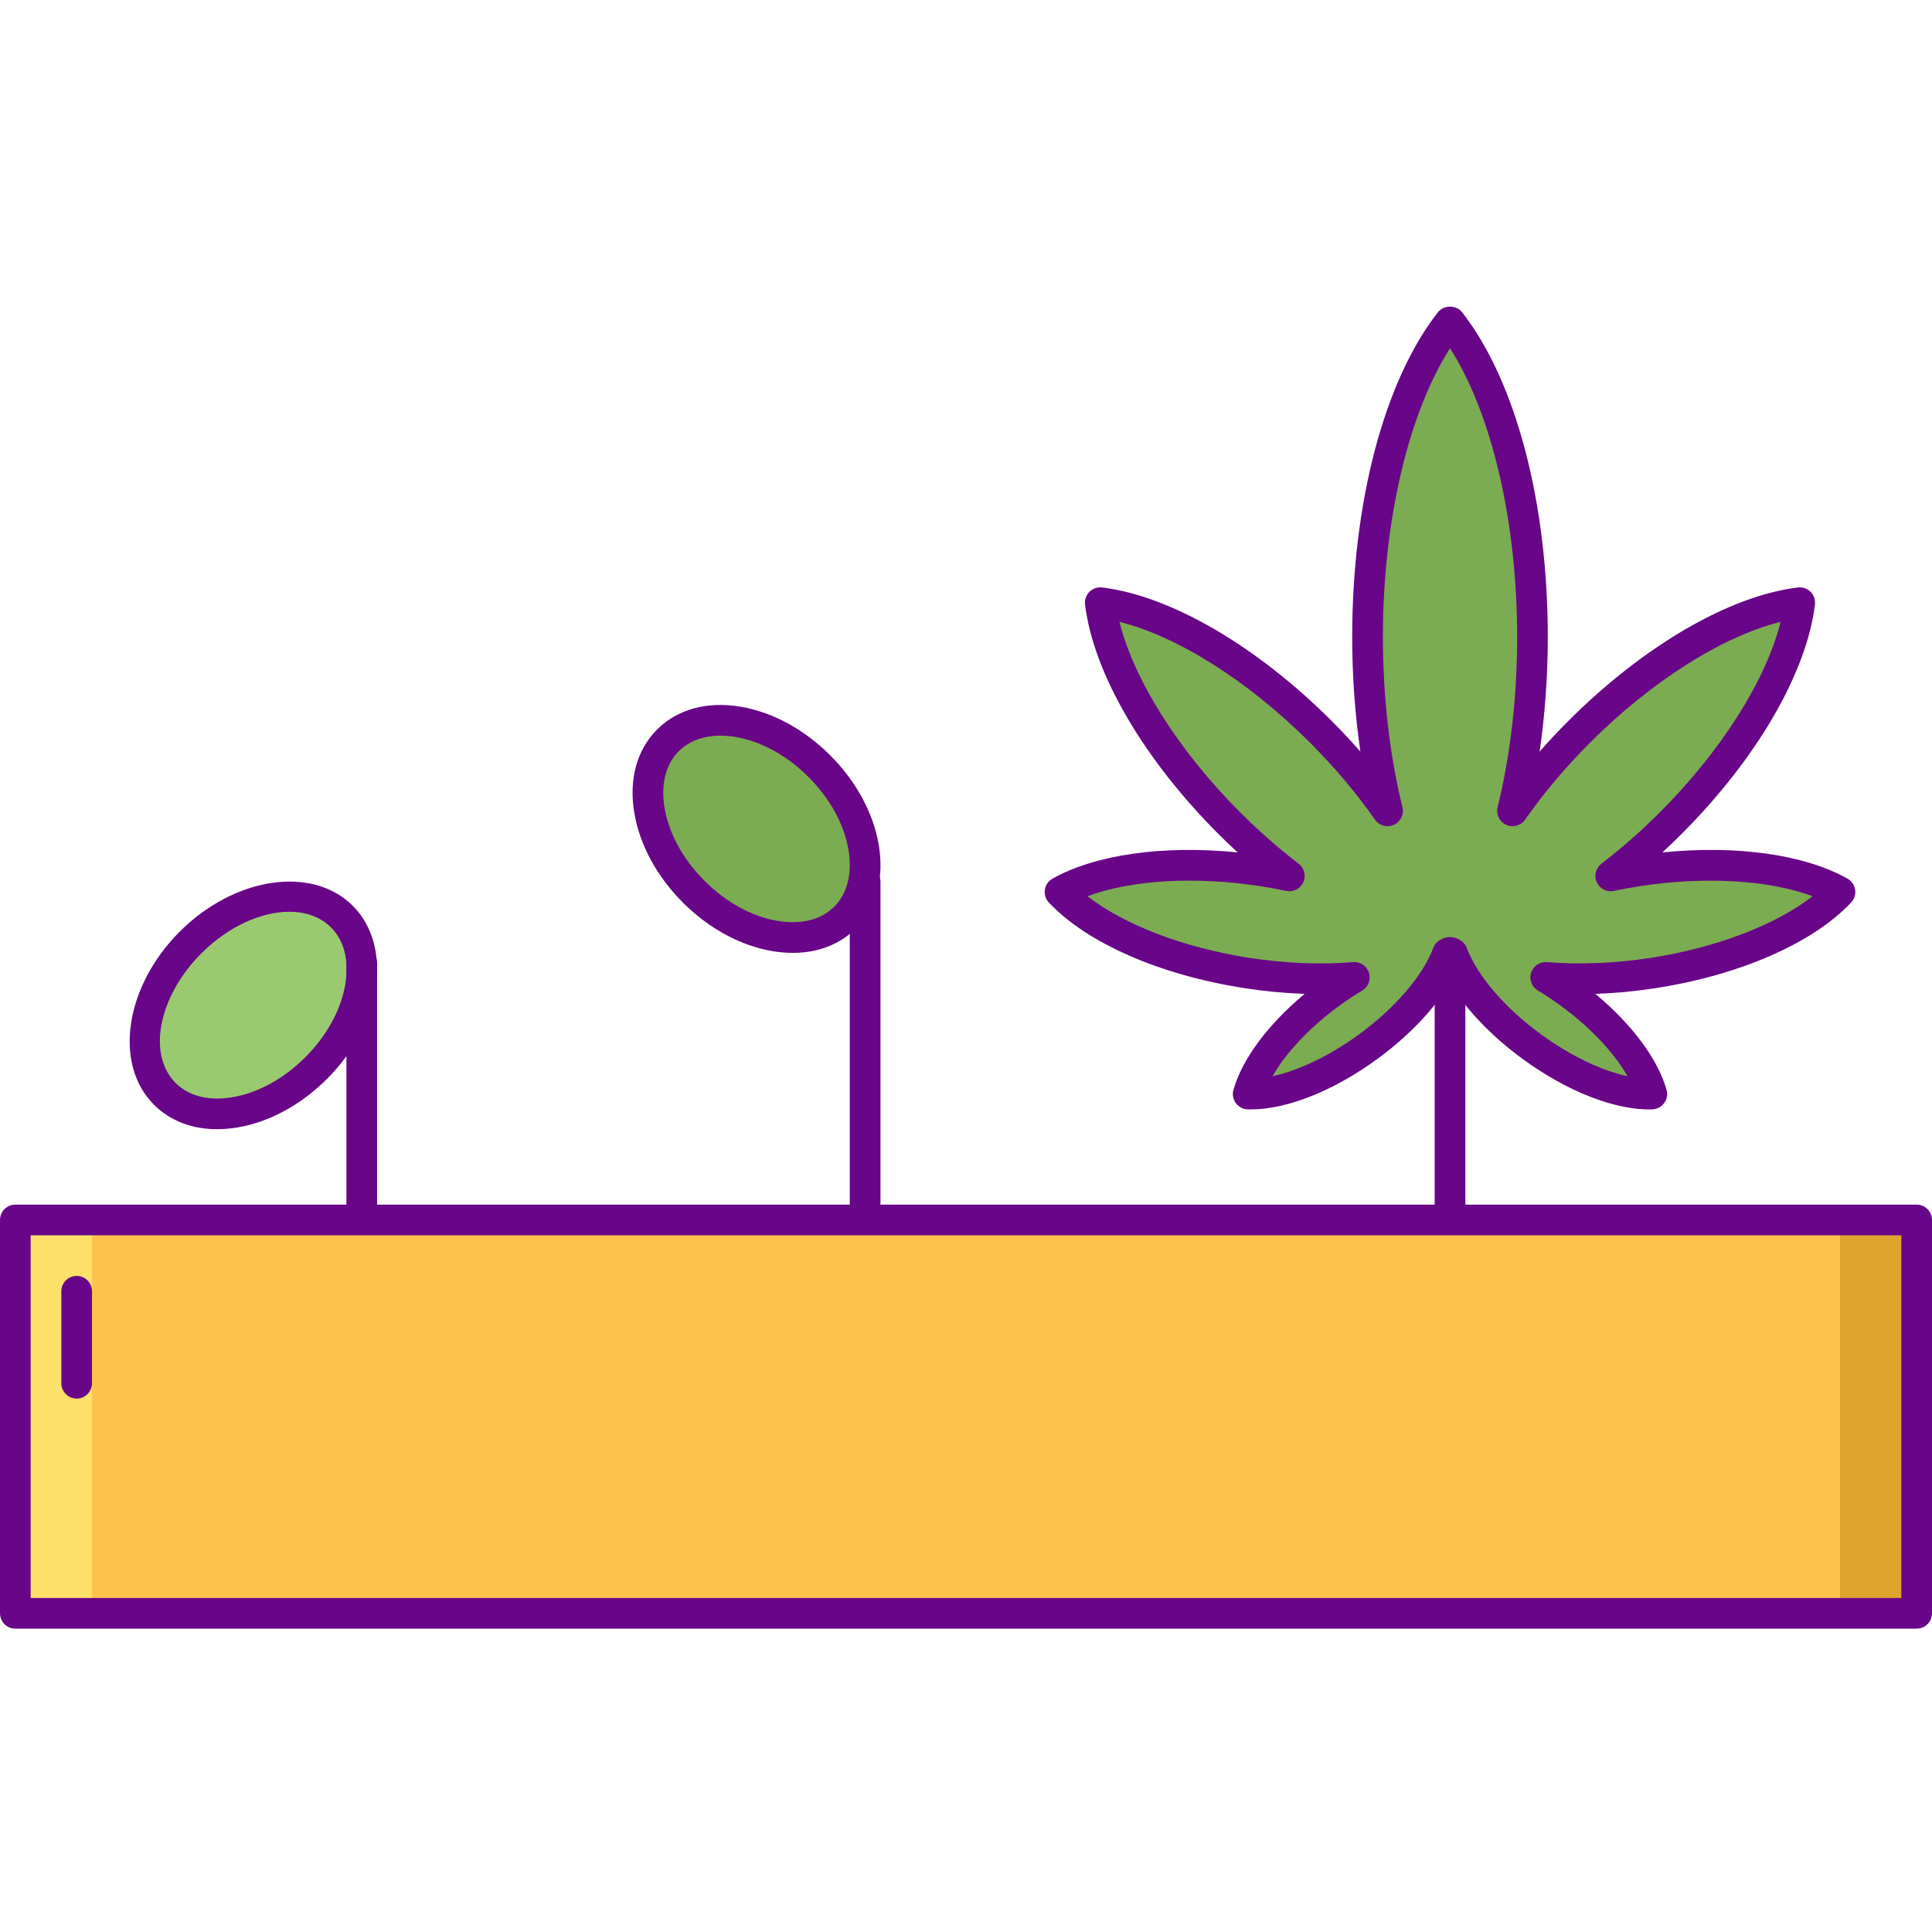 <svg height="504pt" viewBox="0 -79 504 503" width="504pt" xmlns="http://www.w3.org/2000/svg"><path d="m89.203 159.629c-9.047-9.047-26.73-6.035-39.492 6.727-12.766 12.766-15.773 30.445-6.727 39.492 9.047 9.051 26.73 6.039 39.492-6.723 12.762-12.766 15.773-30.445 6.727-39.496zm0 0" fill="#99ca6f"/><path d="m378.266 254.777c-2.211 0-4-1.793-4-4v-81.898c0-2.207 1.789-4 4-4 2.207 0 4 1.793 4 4v81.898c0 2.207-1.793 4-4 4zm0 0" fill="#690589"/><path d="m431.184 174.336c21.742-3.352 39.883-11.625 48.816-21.141-11.383-6.383-31.18-8.812-52.918-5.461-2.348.363-4.637.793-6.891 1.262 5.27-4.047 10.527-8.633 15.621-13.73 19.5-19.496 31.711-41.305 33.691-57.547-16.238 1.984-38.051 14.195-57.547 33.691-6.711 6.707-12.527 13.688-17.395 20.621 3.324-13.473 5.215-28.918 5.215-45.348 0-35.16-8.656-65.84-21.512-82.27-12.859 16.43-21.516 47.109-21.516 82.27 0 16.43 1.891 31.875 5.215 45.348-4.863-6.934-10.684-13.914-17.395-20.621-19.496-19.5-41.305-31.707-57.547-33.691 1.984 16.242 14.195 38.051 33.691 57.547 5.094 5.098 10.352 9.684 15.625 13.73-2.254-.469-4.551-.902-6.895-1.262-21.738-3.352-41.535-.922-52.918 5.461 8.934 9.516 27.078 17.789 48.816 21.141 9.938 1.535 19.453 1.844 27.957 1.137-2.137 1.277-4.281 2.699-6.406 4.254-11.25 8.246-19.035 18.207-21.277 26.172 8.273.262 20.117-4.16 31.367-12.406 10.383-7.605 17.801-16.672 20.648-24.289.168-.09.348-.172.512-.262.039.004.078.012.117.016.039-.004.078-.012.117-.016.164.09.344.172.512.262 2.848 7.613 10.27 16.684 20.652 24.289 11.25 8.246 23.094 12.668 31.363 12.406-2.242-7.965-10.027-17.926-21.277-26.172-2.121-1.555-4.266-2.977-6.406-4.254 8.508.707 18.023.398 27.961-1.137zm0 0" fill="#7bac51"/><path d="m326.324 209.91c-.277 0-.555-.004-.832-.012-1.23-.039-2.375-.641-3.102-1.633s-.957-2.266-.621-3.449c2.262-8.039 9.074-17.156 18.574-25.043-5.105-.172-10.316-.664-15.609-1.48-22.059-3.402-41.172-11.758-51.121-22.359-.844-.895-1.227-2.129-1.039-3.348.188-1.215.922-2.277 1.996-2.879 11.293-6.328 28.977-8.777 48.285-6.84-1.684-1.551-3.34-3.141-4.969-4.77-19.629-19.629-32.652-42.02-34.832-59.891-.148-1.219.27-2.441 1.141-3.312.871-.867 2.086-1.289 3.312-1.141 17.871 2.18 40.262 15.203 59.891 34.832 2.605 2.602 5.102 5.273 7.488 7.996-1.41-9.617-2.137-19.723-2.137-29.891 0-35.164 8.359-66.844 22.363-84.738 1.516-1.938 4.785-1.938 6.297 0 14.004 17.895 22.363 49.574 22.363 84.738 0 10.168-.73 20.273-2.137 29.891 2.387-2.723 4.887-5.391 7.488-7.996 19.629-19.629 42.02-32.652 59.891-34.832 1.219-.148 2.445.273 3.312 1.141.871.871 1.293 2.094 1.141 3.312-2.18 17.875-15.203 40.262-34.832 59.891-1.625 1.629-3.281 3.219-4.969 4.77 19.312-1.938 36.992.512 48.285 6.84 1.074.602 1.809 1.664 1.996 2.879.188 1.219-.195 2.453-1.039 3.348-9.949 10.602-29.059 18.961-51.121 22.363-5.293.816-10.504 1.309-15.605 1.48 9.5 7.883 16.309 17.004 18.574 25.043.332 1.184.102 2.457-.625 3.445-.73.992-1.871 1.598-3.102 1.637-9.5.32-22.184-4.625-33.855-13.18-8.18-5.992-14.789-12.941-18.914-19.773-4.129 6.832-10.738 13.781-18.918 19.773-11.324 8.305-23.59 13.188-33.02 13.188zm26.98-38.438c1.727 0 3.273 1.113 3.809 2.777.57 1.773-.16 3.703-1.758 4.656-2.062 1.234-4.113 2.594-6.094 4.047-7.637 5.598-13.832 12.211-17.305 18.301 6.852-1.477 15.027-5.391 22.664-10.988 9.375-6.867 16.578-15.266 19.27-22.465.336-.906.996-1.66 1.848-2.121l.34-.176c.73-.406 1.695-.629 2.523-.539.602.039 1.211.195 1.715.473l.473.242c.852.457 1.508 1.211 1.848 2.121 2.695 7.199 9.898 15.598 19.27 22.465 7.637 5.598 15.812 9.512 22.664 10.988-3.473-6.09-9.668-12.703-17.305-18.301-1.98-1.453-4.035-2.812-6.094-4.047-1.598-.957-2.324-2.883-1.758-4.656.57-1.773 2.281-2.91 4.141-2.762 8.441.703 17.785.32 27.02-1.102 17.184-2.652 32.727-8.641 42.262-16.086-11.336-4.234-27.965-5.258-45.145-2.609-2.121.324-4.305.727-6.684 1.223-1.828.379-3.676-.547-4.453-2.246-.781-1.695-.281-3.707 1.199-4.844 5.277-4.055 10.402-8.559 15.23-13.383 16.121-16.125 27.766-34.629 31.52-49.723-15.094 3.754-33.602 15.398-49.723 31.52-6.344 6.344-12.043 13.105-16.941 20.09-1.109 1.578-3.18 2.141-4.934 1.344-1.75-.793-2.688-2.727-2.227-4.598 3.336-13.52 5.098-28.867 5.098-44.391 0-30.129-6.629-58.289-17.512-75.34-10.887 17.051-17.512 45.211-17.512 75.34 0 15.523 1.762 30.871 5.094 44.391.461 1.871-.477 3.801-2.227 4.598s-3.824.234-4.93-1.344c-4.898-6.984-10.602-13.746-16.945-20.09-16.121-16.121-34.629-27.766-49.719-31.52 3.75 15.094 15.398 33.602 31.516 49.723 4.828 4.824 9.953 9.332 15.234 13.383 1.48 1.137 1.977 3.145 1.195 4.84-.777 1.699-2.621 2.629-4.453 2.246-2.379-.496-4.566-.898-6.68-1.223-17.188-2.648-33.812-1.625-45.145 2.609 9.531 7.449 25.078 13.438 42.258 16.086 9.238 1.426 18.578 1.809 27.02 1.102.113-.008.223-.012.332-.012zm77.879 2.863h.02zm0 0" fill="#690589"/><path d="m56.633 215.078c-6.543 0-12.273-2.195-16.477-6.398-10.59-10.594-7.574-30.848 6.727-45.148 14.305-14.301 34.559-17.32 45.152-6.727s7.574 30.848-6.727 45.148c-6.754 6.754-15.027 11.25-23.297 12.66-1.84.309-3.637.465-5.379.465zm18.824-56.723c-7.281 0-15.887 3.801-22.918 10.832-11.18 11.184-14.199 26.363-6.727 33.836 3.434 3.434 8.711 4.754 14.855 3.703 6.648-1.133 13.391-4.836 18.98-10.426 5.594-5.594 9.297-12.336 10.426-18.984 1.047-6.145-.266-11.418-3.699-14.852-2.773-2.781-6.613-4.109-10.918-4.109zm0 0" fill="#690589"/><path d="m213.738 120.359c-12.766-12.762-30.445-15.773-39.496-6.727-9.047 9.051-6.035 26.73 6.727 39.492 12.766 12.766 30.445 15.777 39.492 6.727 9.051-9.047 6.039-26.73-6.723-39.492zm0 0" fill="#7bac51"/><g fill="#690589"><path d="m206.816 169.078c-1.738 0-3.535-.156-5.375-.465-8.27-1.41-16.543-5.906-23.297-12.66-6.754-6.75-11.25-15.027-12.656-23.297-1.496-8.773.613-16.531 5.934-21.852 5.316-5.32 13.078-7.422 21.852-5.93 8.27 1.406 16.539 5.902 23.293 12.656s11.25 15.027 12.66 23.297c1.492 8.773-.613 16.535-5.934 21.852-4.203 4.203-9.93 6.398-16.477 6.398zm-18.879-56.668c-4.426 0-8.199 1.387-10.863 4.051-3.434 3.434-4.746 8.707-3.699 14.855 1.133 6.648 4.832 13.391 10.426 18.98 5.59 5.594 12.332 9.293 18.98 10.426 6.145 1.051 11.418-.266 14.855-3.699 3.434-3.438 4.746-8.711 3.703-14.855-1.133-6.648-4.836-13.387-10.43-18.984-5.59-5.59-12.332-9.293-18.98-10.426-1.379-.234-2.715-.348-3.992-.348zm0 0"/><path d="m94.371 270.777c-2.211 0-4-1.793-4-4v-94.996c0-2.207 1.789-4 4-4 2.207 0 4 1.793 4 4v94.996c0 2.207-1.793 4-4 4zm0 0"/><path d="m225.688 270.777c-2.211 0-4-1.793-4-4v-116.211c0-2.207 1.789-4 4-4 2.207 0 4 1.793 4 4v116.211c0 2.207-1.793 4-4 4zm0 0"/></g><path d="m4 238.75h496v102.617h-496zm0 0" fill="#fcc24c"/><path d="m480 238.75h20v102.617h-20zm0 0" fill="#dea42e"/><path d="m4 238.75h20v102.617h-20zm0 0" fill="#fce06a"/><path d="m500 345.367h-496c-2.207 0-4-1.793-4-4v-102.617c0-2.207 1.793-4 4-4h496c2.207 0 4 1.793 4 4v102.617c0 2.207-1.793 4-4 4zm-492-8h488v-94.617h-488zm0 0" fill="#690589"/><path d="m20 285.348c-2.207 0-4-1.793-4-4v-24c0-2.207 1.793-4 4-4s4 1.793 4 4v24c0 2.207-1.793 4-4 4zm0 0" fill="#690589"/></svg>